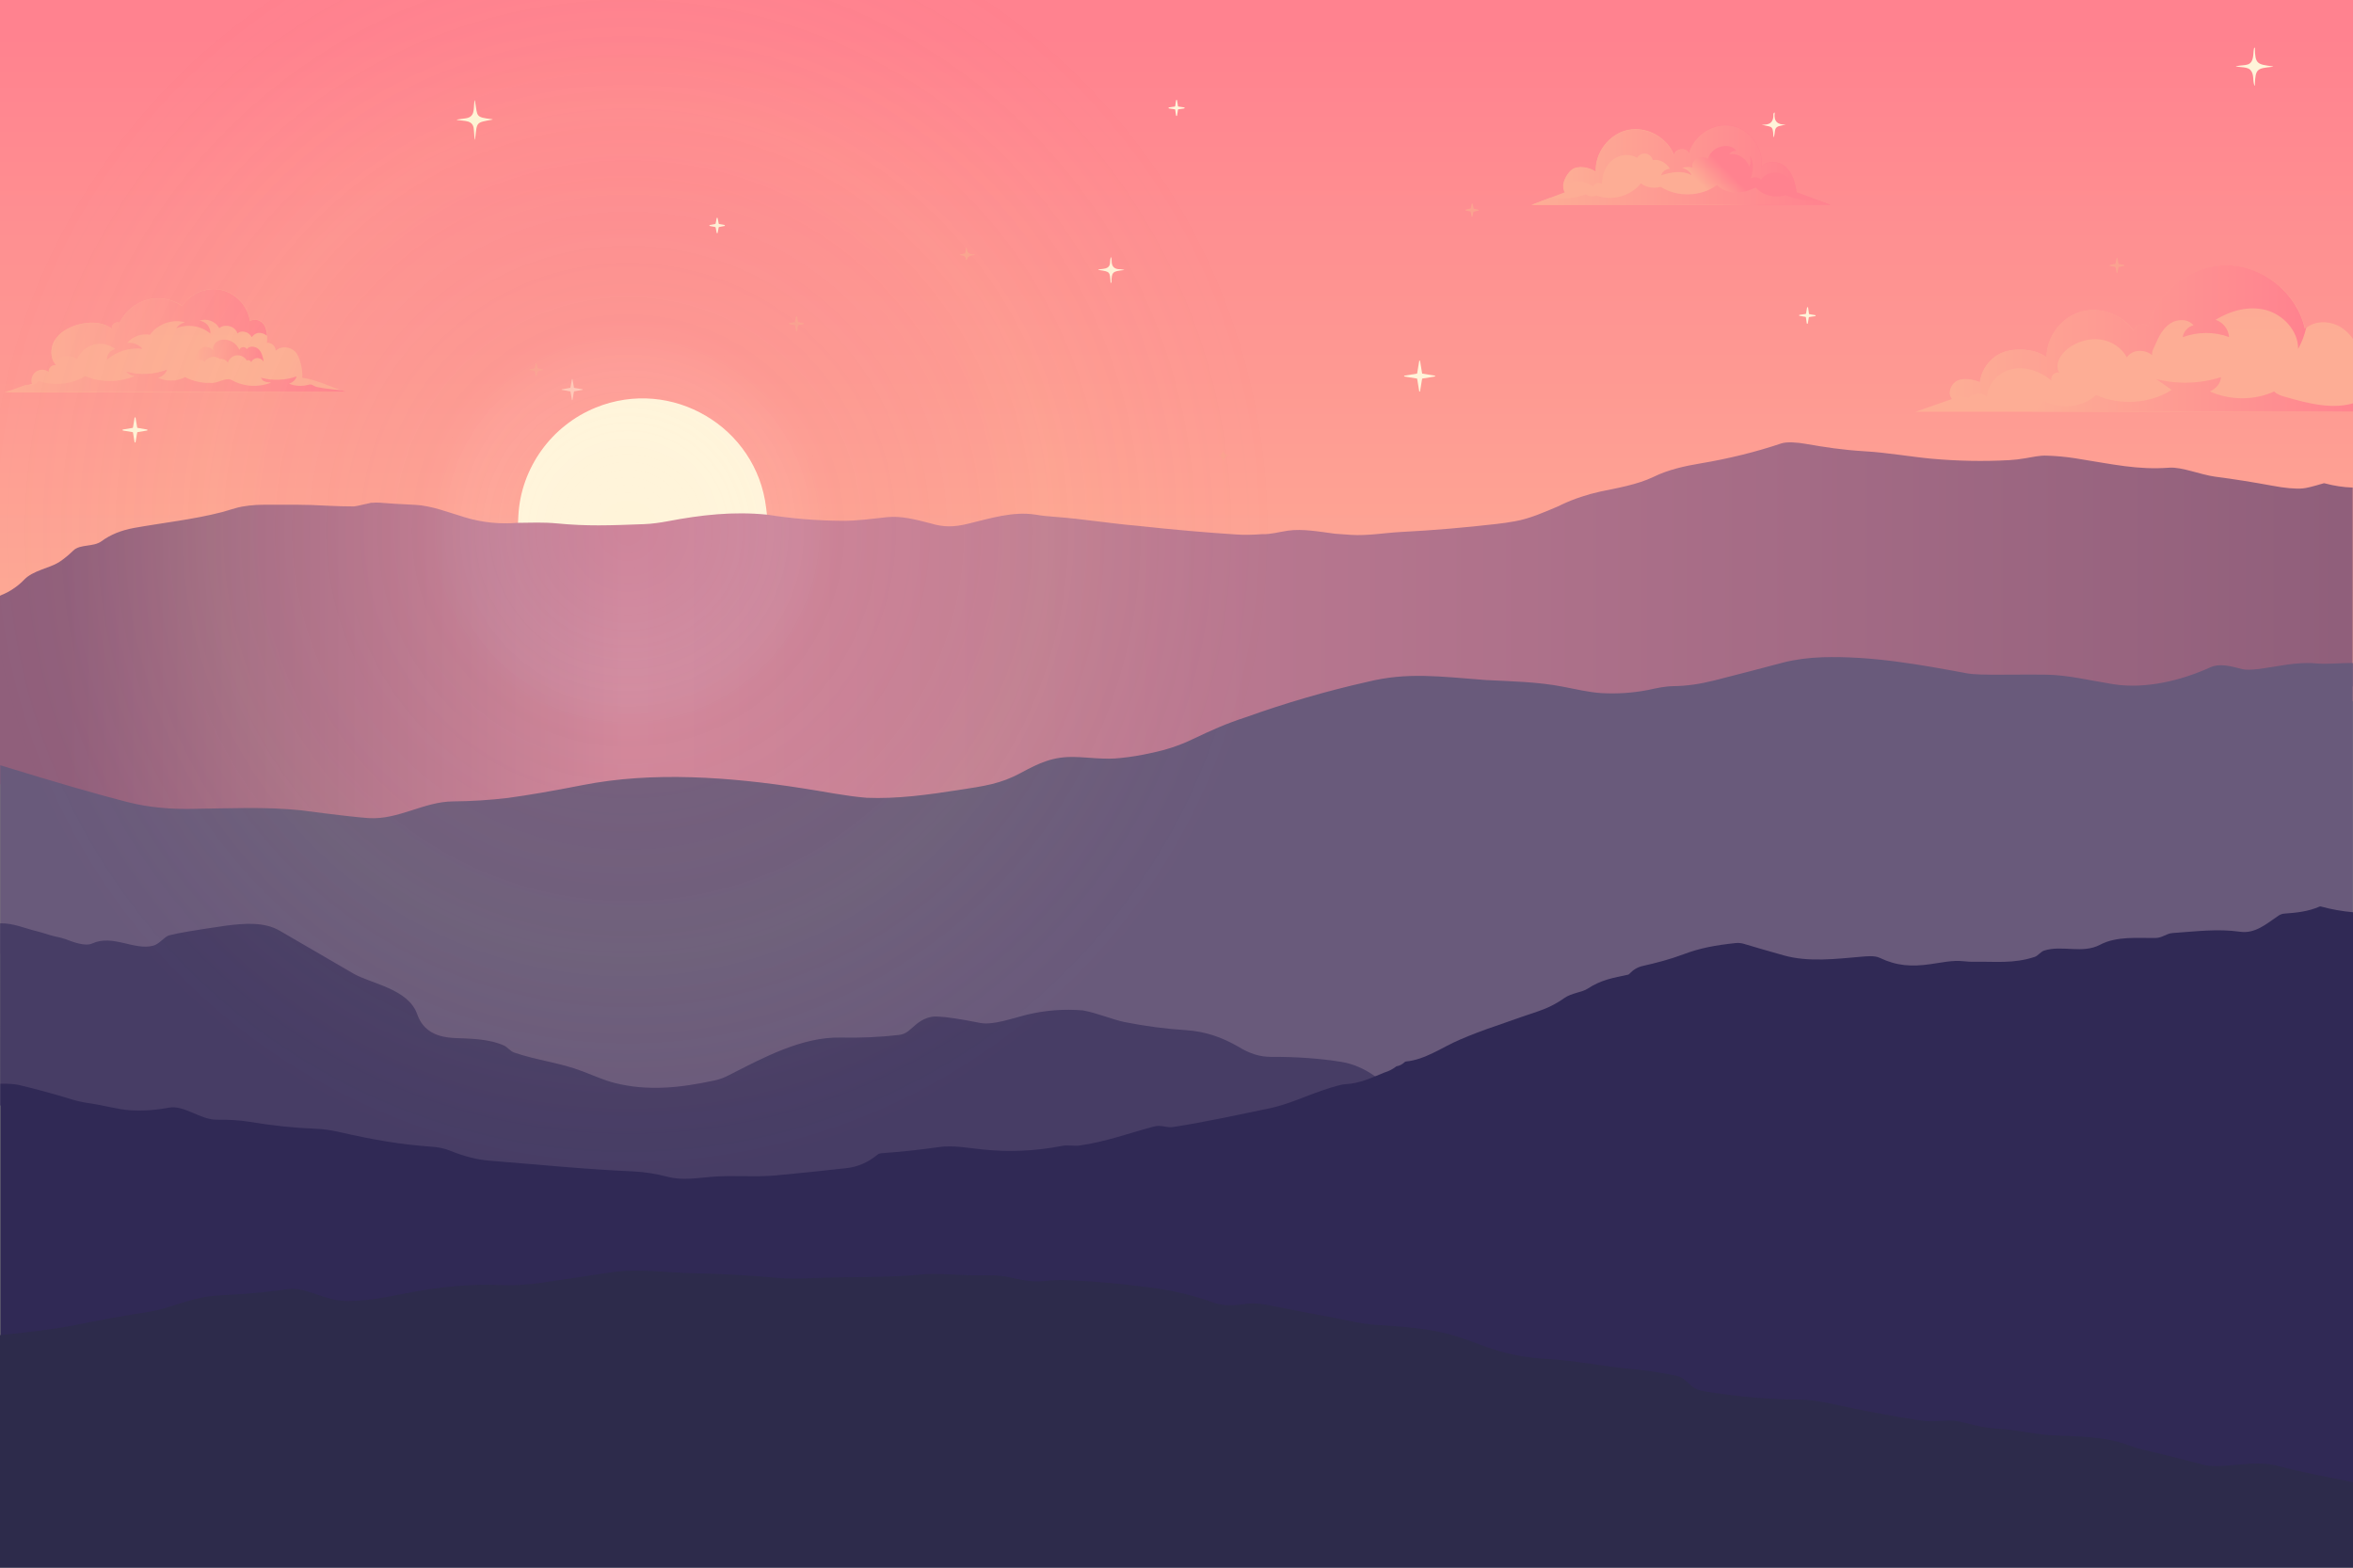 <?xml version="1.0" encoding="utf-8"?>
<!-- Generator: Adobe Illustrator 27.3.1, SVG Export Plug-In . SVG Version: 6.00 Build 0)  -->
<svg version="1.1" id="Layer_1" xmlns="http://www.w3.org/2000/svg" xmlns:xlink="http://www.w3.org/1999/xlink" x="0px" y="0px"
	 viewBox="0 0 1621 1080" style="enable-background:new 0 0 1621 1080;" xml:space="preserve">
<rect x="0" y="0" width="1621" height="1080" fill="#808080" stroke="none"/>
<style type="text/css">
	
		.st0{clip-path:url(#SVGID_00000162347533709951262540000014395213777582476187_);fill:url(#SVGID_00000124131039235987791220000004332181550143141023_);}
	.st1{clip-path:url(#SVGID_00000162347533709951262540000014395213777582476187_);fill:#FFF4D9;}
	.st2{clip-path:url(#SVGID_00000162347533709951262540000014395213777582476187_);fill:#FBA290;}
	.st3{opacity:0.5;clip-path:url(#SVGID_00000162347533709951262540000014395213777582476187_);fill:#FFF4D9;}
	
		.st4{clip-path:url(#SVGID_00000162347533709951262540000014395213777582476187_);fill:url(#SVGID_00000031192109171562971430000015689074009385350803_);}
	.st5{clip-path:url(#SVGID_00000162347533709951262540000014395213777582476187_);fill:#695A7B;}
	.st6{clip-path:url(#SVGID_00000162347533709951262540000014395213777582476187_);fill:#473D65;}
	.st7{clip-path:url(#SVGID_00000162347533709951262540000014395213777582476187_);fill:#302955;}
	.st8{clip-path:url(#SVGID_00000162347533709951262540000014395213777582476187_);fill:#2D2B4B;}
	.st9{clip-path:url(#SVGID_00000162347533709951262540000014395213777582476187_);}
	.st10{fill:url(#SVGID_00000007407029220514397210000006710786674230211260_);}
	.st11{fill:url(#SVGID_00000098188535625448795560000016829861206496952459_);}
	.st12{fill:url(#SVGID_00000024714049862806560010000018317579718487533714_);}
	.st13{fill:url(#SVGID_00000071552007789073468700000005664526393979638424_);}
	.st14{fill:url(#SVGID_00000016791689412388020770000013749532324216797853_);}
	
		.st15{clip-path:url(#SVGID_00000162347533709951262540000014395213777582476187_);fill:url(#SVGID_00000018949033078711956730000017813840794353105590_);}
	
		.st16{clip-path:url(#SVGID_00000162347533709951262540000014395213777582476187_);fill:url(#SVGID_00000181797584176317344410000015426675057943995802_);}
	
		.st17{clip-path:url(#SVGID_00000162347533709951262540000014395213777582476187_);fill:url(#SVGID_00000103951863977395997640000010798303504231253926_);}
	
		.st18{clip-path:url(#SVGID_00000162347533709951262540000014395213777582476187_);fill:url(#SVGID_00000152244103951852501310000016036025580701779388_);}
	
		.st19{clip-path:url(#SVGID_00000162347533709951262540000014395213777582476187_);fill:url(#SVGID_00000031198667579038978390000011521930038997309351_);}
	
		.st20{clip-path:url(#SVGID_00000162347533709951262540000014395213777582476187_);fill:url(#SVGID_00000043453180554716451800000011720733800772074427_);}
	
		.st21{clip-path:url(#SVGID_00000162347533709951262540000014395213777582476187_);fill:url(#SVGID_00000134972300881171473640000005862616373183036808_);}
</style>
<g>
	<defs>
		<rect id="SVGID_1_" x="0" width="1621" height="1080"/>
	</defs>
	<clipPath id="SVGID_00000034806963121563446920000017319115550719413941_">
		<use xlink:href="#SVGID_1_"  style="overflow:visible;"/>
	</clipPath>
	
		<linearGradient id="SVGID_00000012462309859789584130000009453479639708441279_" gradientUnits="userSpaceOnUse" x1="810.533" y1="466.783" x2="810.533" y2="24.192">
		<stop  offset="5.304739e-03" style="stop-color:#FDAD95"/>
		<stop  offset="1" style="stop-color:#FF828F"/>
	</linearGradient>
	
		<rect x="0" style="clip-path:url(#SVGID_00000034806963121563446920000017319115550719413941_);fill:url(#SVGID_00000012462309859789584130000009453479639708441279_);" width="1621" height="483.1"/>
	<path style="clip-path:url(#SVGID_00000034806963121563446920000017319115550719413941_);fill:#FFF4D9;" d="M1550.4,48.3
		c-1.8-2.2-7.1-2-9.7-2.4c-0.6-0.1-0.6-0.2,0-0.3c6.1-1.4,10.7,0.8,11.6-7.6c0.1-0.7,0.2-5.3,0.9-5.2c0.2,0,0.2,0.1,0.2,0.3
		c0.1,11.1,1.8,11.2,12.1,12.6c0.8,0.1,0.8,0.2,0,0.3c-10.1,1.2-11.8,0.9-12.1,12.3c0,1.1-0.2,1.1-0.5,0.1
		C1551.8,54.8,1553,51.4,1550.4,48.3z"/>
	<path style="clip-path:url(#SVGID_00000034806963121563446920000017319115550719413941_);fill:#FFF4D9;" d="M811.8,73.4l4,0.6
		c0.2,0,0.3,0.2,0.3,0.4c0,0.1-0.1,0.2-0.3,0.3l-4,0.6c-0.1,0-0.2,0.1-0.3,0.3l-0.6,4c0,0.2-0.2,0.3-0.4,0.3c-0.1,0-0.2-0.1-0.3-0.3
		l-0.6-4c0-0.1-0.1-0.2-0.3-0.3l-4-0.6c-0.2,0-0.3-0.2-0.3-0.4c0-0.1,0.1-0.2,0.3-0.3l4-0.6c0.1,0,0.2-0.1,0.3-0.3l0.6-4
		c0-0.2,0.2-0.3,0.4-0.3c0.1,0,0.2,0.1,0.3,0.3l0.6,4C811.5,73.3,811.6,73.4,811.8,73.4z"/>
	<path style="clip-path:url(#SVGID_00000034806963121563446920000017319115550719413941_);fill:#FFF4D9;" d="M327.3,70.1
		c1.8,10.1,0,10.6,11.4,12c1,0.1,1,0.3,0,0.4C328,84.5,328.6,84,327.4,95c-0.2,1.7-0.4,1.7-0.5,0c-0.1-1.2-0.3-3.3-0.5-6
		c-0.5-6.4-6.3-5.5-11.1-6.3c-0.8-0.1-0.8-0.3,0-0.4c1.7-0.3,3.3-0.5,5-0.7c7.1-0.8,5.8-6.1,6.5-11.5
		C326.9,68.7,327.1,68.7,327.3,70.1z"/>
	<path style="clip-path:url(#SVGID_00000034806963121563446920000017319115550719413941_);fill:#FFF4D9;" d="M1230.3,85.8
		c-1.2,0.3-2.4,0.6-3.6,0.8c-4.8,0.8-3.6,3.8-4.5,7.2c-0.3,1-0.4,1-0.5,0c-0.3-8.2-1.7-5.9-8.1-8c5.7,0.6,8.4-1.8,8.1-7.2
		c0-0.3,0.1-0.5,0.3-0.7l0.2-0.2c0.3-0.3,0.5-0.3,0.4,0.2C1221.9,83.5,1224.5,86.1,1230.3,85.8z"/>
	<path style="clip-path:url(#SVGID_00000034806963121563446920000017319115550719413941_);fill:#FBA290;" d="M550.1,221.9l3.5,0.7
		c0.2,0,0.3,0.2,0.3,0.4c0,0.1-0.1,0.2-0.3,0.3l-3.5,0.7c-0.1,0-0.2,0.1-0.3,0.3l-0.7,3.6c0,0.2-0.2,0.3-0.4,0.3
		c-0.1,0-0.2-0.1-0.3-0.3l-0.7-3.6c0-0.1-0.1-0.2-0.3-0.3l-3.6-0.7c-0.2,0-0.3-0.2-0.3-0.4c0-0.1,0.1-0.2,0.3-0.3l3.6-0.7
		c0.1,0,0.2-0.1,0.3-0.3l0.7-3.6c0-0.2,0.2-0.3,0.4-0.3c0.1,0,0.2,0.1,0.3,0.3l0.7,3.6C549.9,221.8,550,221.9,550.1,221.9z"/>
	<path style="clip-path:url(#SVGID_00000034806963121563446920000017319115550719413941_);fill:#FBA290;" d="M1015.4,143.8l3.1,0.7
		c0.2,0,0.3,0.2,0.2,0.4c0,0.1-0.1,0.2-0.2,0.2l-3.1,0.7c-0.1,0-0.2,0.1-0.3,0.2l-0.7,3.1c0,0.2-0.2,0.3-0.4,0.2
		c-0.1,0-0.2-0.1-0.2-0.2l-0.7-3.1c0-0.1-0.1-0.2-0.2-0.3l-3.1-0.7c-0.2,0-0.3-0.2-0.2-0.4c0-0.1,0.1-0.2,0.2-0.2l3.1-0.7
		c0.1,0,0.2-0.1,0.3-0.2l0.7-3.1c0-0.2,0.2-0.3,0.4-0.2c0.1,0,0.2,0.1,0.2,0.2l0.7,3.1C1015.2,143.7,1015.3,143.8,1015.4,143.8z"/>
	<path style="clip-path:url(#SVGID_00000034806963121563446920000017319115550719413941_);fill:#FBA290;" d="M370.7,253.7l3.1,0.7
		c0.2,0,0.3,0.2,0.2,0.4c0,0.1-0.1,0.2-0.2,0.2l-3.1,0.7c-0.1,0-0.2,0.1-0.3,0.2l-0.7,3.1c0,0.2-0.2,0.3-0.4,0.2
		c-0.1,0-0.2-0.1-0.2-0.2l-0.7-3.1c0-0.1-0.1-0.2-0.2-0.3L365,255c-0.2,0-0.3-0.2-0.2-0.4c0-0.1,0.1-0.2,0.2-0.2l3.1-0.7
		c0.1,0,0.2-0.1,0.3-0.2l0.7-3.1c0-0.2,0.2-0.3,0.4-0.2c0.1,0,0.2,0.1,0.2,0.2l0.7,3.1C370.5,253.5,370.6,253.6,370.7,253.7z"/>
	<path style="clip-path:url(#SVGID_00000034806963121563446920000017319115550719413941_);fill:#FFF4D9;" d="M495.4,154.3l3.7,0.7
		c0.2,0,0.3,0.2,0.3,0.4c0,0.1-0.1,0.2-0.3,0.3l-3.7,0.7c-0.1,0-0.2,0.1-0.3,0.3l-0.7,3.7c0,0.2-0.2,0.3-0.4,0.3
		c-0.1,0-0.2-0.1-0.3-0.3l-0.7-3.7c0-0.1-0.1-0.2-0.3-0.3l-3.7-0.7c-0.2,0-0.3-0.2-0.3-0.4c0-0.1,0.1-0.2,0.3-0.3l3.7-0.7
		c0.1,0,0.2-0.1,0.3-0.3l0.7-3.7c0-0.2,0.2-0.3,0.4-0.3c0.1,0,0.2,0.1,0.3,0.3l0.7,3.7C495.2,154.2,495.3,154.3,495.4,154.3z"/>
	<path style="clip-path:url(#SVGID_00000034806963121563446920000017319115550719413941_);fill:#FBA290;" d="M665,173.9l0.5-2.8
		c0.1-0.9,0.3-0.9,0.5,0l0.4,1.7c0.1,0.3,0.2,0.6,0.4,0.9c0.7,0.9,1.7,1.4,2.9,1.5c2.6,0.2,2.6,0.5,0.1,0.7c-2,0.2-3.2,1.2-3.8,3
		c0,0.2-0.2,0.3-0.4,0.2c-0.1,0-0.2-0.2-0.2-0.3c-0.1-1.8-1.1-2.8-3-2.9c-1.6-0.1-1.6-0.4-0.2-0.7l2-0.5
		C664.7,174.6,665,174.3,665,173.9z"/>
	<path style="clip-path:url(#SVGID_00000034806963121563446920000017319115550719413941_);fill:#FFF4D9;" d="M765.8,179.5
		c-0.1,4.1,1.9,6.1,6,6l2.1,0.3c0.9,0.1,0.9,0.2,0,0.3c-7.1,0.8-8.2,1.1-8.2,8.4c0,0.1-0.1,0.2-0.2,0.3c-0.1,0-0.2,0.1-0.3,0.1
		c-0.1,0-0.1,0-0.1-0.1c-0.5-7.8-0.4-7.6-8.1-8.8c-0.7-0.1-0.8-0.2,0-0.4c1.8-0.3,4.2-0.3,5.7-1.1c2.9-1.6,1.6-4.4,2.5-7
		c0.2-0.5,0.3-0.5,0.4,0L765.8,179.5z"/>
	<path style="clip-path:url(#SVGID_00000034806963121563446920000017319115550719413941_);fill:#FBA290;" d="M1459.7,181.9l3.5,0.6
		c0.2,0,0.3,0.2,0.3,0.4c0,0.1-0.1,0.2-0.3,0.3l-3.5,0.7c-0.1,0-0.2,0.1-0.3,0.3l-0.6,3.5c0,0.2-0.2,0.3-0.4,0.3
		c-0.1,0-0.2-0.1-0.3-0.3l-0.7-3.5c0-0.1-0.1-0.2-0.3-0.3l-3.5-0.7c-0.2,0-0.3-0.2-0.3-0.4c0-0.1,0.1-0.2,0.3-0.3l3.5-0.7
		c0.1,0,0.2-0.1,0.3-0.3l0.7-3.5c0-0.2,0.2-0.3,0.4-0.3c0.1,0,0.2,0.1,0.3,0.3l0.6,3.5C1459.5,181.7,1459.6,181.9,1459.7,181.9z"/>
	<path style="clip-path:url(#SVGID_00000034806963121563446920000017319115550719413941_);fill:#FFF4D9;" d="M1246.4,216.4l4.1,0.7
		c0.2,0,0.3,0.2,0.3,0.4c0,0.1-0.1,0.2-0.3,0.3l-4.1,0.6c-0.1,0-0.3,0.1-0.3,0.3l-0.7,4.1c0,0.2-0.2,0.3-0.4,0.3
		c-0.1,0-0.2-0.1-0.3-0.3l-0.6-4.2c0-0.1-0.1-0.3-0.3-0.3l-4.1-0.7c-0.2,0-0.3-0.2-0.3-0.4c0-0.1,0.1-0.2,0.3-0.3l4.2-0.6
		c0.1,0,0.3-0.1,0.3-0.3l0.7-4.1c0-0.2,0.2-0.3,0.4-0.3c0.1,0,0.2,0.1,0.3,0.3l0.6,4.2C1246.2,216.2,1246.3,216.4,1246.4,216.4z"/>
	<path style="clip-path:url(#SVGID_00000034806963121563446920000017319115550719413941_);fill:#FFF4D9;" d="M979.9,257.4l8.5,1.4
		c0.2,0,0.3,0.1,0.3,0.3c0,0.2-0.1,0.3-0.3,0.3l-8.5,1.4c-0.1,0-0.2,0.1-0.2,0.2l-1.4,8.5c0,0.2-0.1,0.3-0.3,0.3
		c-0.2,0-0.3-0.1-0.3-0.3l-1.4-8.5c0-0.1-0.1-0.2-0.2-0.2l-8.5-1.4c-0.2,0-0.3-0.1-0.3-0.3c0-0.2,0.1-0.3,0.3-0.3l0,0l8.5-1.4
		c0.1,0,0.2-0.1,0.2-0.2l1.4-8.5c0-0.2,0.1-0.3,0.3-0.3c0.2,0,0.3,0.1,0.3,0.3l1.4,8.5C979.6,257.3,979.7,257.4,979.9,257.4z"/>
	<path style="opacity:0.5;clip-path:url(#SVGID_00000034806963121563446920000017319115550719413941_);fill:#FFF4D9;" d="
		M395.6,267.2l5.7,1c0.1,0,0.2,0.1,0.2,0.2c0,0.1-0.1,0.2-0.2,0.2l-5.7,1c-0.1,0-0.2,0.1-0.2,0.2l-1,5.7c0,0.1-0.1,0.2-0.2,0.2
		c-0.1,0-0.2-0.1-0.2-0.2l-1-5.7c0-0.1-0.1-0.2-0.2-0.2l-5.7-1c-0.1,0-0.2-0.1-0.2-0.2c0-0.1,0.1-0.2,0.2-0.2l0,0l5.7-1
		c0.1,0,0.2-0.1,0.2-0.2l1-5.7c0-0.1,0.1-0.2,0.2-0.2c0.1,0,0.2,0.1,0.2,0.2l1,5.7C395.5,267.1,395.5,267.2,395.6,267.2z"/>
	<path style="clip-path:url(#SVGID_00000034806963121563446920000017319115550719413941_);fill:#FBA290;" d="M1546.7,261.5
		c-0.6,6.3,4.1,4.3,4.5,5.6c0.1,0.3,0,0.4-0.3,0.4c-3.1-0.1-4.6,1.4-4.4,4.6c0,0.5-0.2,0.6-0.5,0.2c-0.2-0.2-0.3-0.5-0.3-0.9
		c0.2-2.3-1.2-3.7-4.1-4.2c-0.8-0.1-0.8-0.3,0-0.5c0.7-0.2,1.5-0.3,2.2-0.2c0.4,0,0.6-0.1,0.8-0.4c0.7-1,1.1-2.1,1.1-3.4
		C1545.5,262.2,1545.9,261.8,1546.7,261.5z"/>
	<path style="clip-path:url(#SVGID_00000034806963121563446920000017319115550719413941_);fill:#FFF4D9;" d="M528.8,358.2
		c-23.7-2.4-45.6,0.1-69.2,4.5c-4.9,0.9-10.4,1.6-15.8,1.8c-23.8,0.9-39.2,1.4-59.9-0.4c-9.4-0.9-18.1-0.5-27.3-0.4
		c0.2-2.8,0.4-5.5,0.5-8.3c1.7-33.2,23-62.3,53.3-74.6c52.4-21.3,110.8,13.3,117.4,69.1C528.1,352.7,528.4,355.4,528.8,358.2z"/>
	<path style="clip-path:url(#SVGID_00000034806963121563446920000017319115550719413941_);fill:#FFF4D9;" d="M94.8,294.8l6.5,1.1
		c0.2,0,0.3,0.2,0.3,0.4c0,0.2-0.2,0.3-0.3,0.3l-6.5,1.1c-0.1,0-0.3,0.1-0.3,0.3l-1.1,6.5c0,0.2-0.2,0.4-0.3,0.4
		c-0.2,0-0.4-0.2-0.4-0.4l-1.1-6.5c0-0.1-0.1-0.3-0.3-0.3l-6.6-1.1c-0.2,0-0.3-0.2-0.3-0.4c0-0.2,0.2-0.3,0.3-0.3l6.6-1.1
		c0.1,0,0.3-0.1,0.3-0.3l1.1-6.6c0-0.2,0.2-0.4,0.4-0.4c0.2,0,0.3,0.2,0.3,0.4l1.1,6.6C94.6,294.7,94.7,294.8,94.8,294.8z"/>
	<path style="clip-path:url(#SVGID_00000034806963121563446920000017319115550719413941_);fill:#FBA290;" d="M842.5,317.8
		c0.1-2-0.8-3.2-2.5-3.8c-0.6-0.2-0.6-0.4,0-0.5c1-0.2,1.8-0.8,2.3-1.8l0.2-0.7c0.2-0.6,0.3-0.6,0.5,0c0.3,1.6,1.3,2.4,3,2.4
		c1.4,0,1.4,0.2,0.1,0.6C844.2,314.6,843,315.8,842.5,317.8z"/>
	
		<linearGradient id="SVGID_00000085944623852322686510000008745610943284698018_" gradientUnits="userSpaceOnUse" x1="0" y1="439.976" x2="1621" y2="439.976">
		<stop  offset="2.835052e-02" style="stop-color:#905F7B"/>
		<stop  offset="0.266" style="stop-color:#CF859B"/>
		<stop  offset="0.995" style="stop-color:#905F7B"/>
	</linearGradient>
	
		<path style="clip-path:url(#SVGID_00000034806963121563446920000017319115550719413941_);fill:url(#SVGID_00000085944623852322686510000008745610943284698018_);" d="
		M0,410.4v129.9c37.7,11.1,66.9,19.2,87.8,24.2c13.7,3.3,29.2,4.8,46.5,4.4c24.4-0.3,48.1-1.4,72.5,0.9c24.6,3,40.2,4.8,47,5.1
		c20.4,1.2,37.9-10.8,58-11c12.7-0.1,25.4-0.9,38-2.3c13.4-1.7,30.5-4.5,51.2-8.4c48.4-9.1,101.9-5.3,151.3,2
		c14.7,2.2,29.7,5.2,44.5,6.3c21,0.9,42.4-2,63.1-5c18.3-2.7,29.2-4.1,43.1-11.3c12.7-6.6,22.3-10.8,37.1-10.5
		c9.6,0.2,20.9,1.9,31.7,0.7c7.1-0.7,14.2-1.8,21.2-3.4c9.9-1.9,19.4-4.9,28.5-9.1c13.4-6.1,23.6-10.4,36.3-14.3
		c27.6-9.5,55.7-17.2,84.2-23.4c27.3-6.4,48.9-3.6,81.5-1.2c17.6,0.9,35.8,1.2,53.1,4.4c8.8,1.6,18.1,3.7,26.5,4.2
		c10.8,0.6,21.6-0.1,32.3-2.1c5.9-1.2,11.1-2.4,17.5-2.4c8.7-0.1,18-1.4,27.8-3.7c15.9-3.8,31.8-7.8,47.7-11.8
		c8.2-2.1,17.7-3.2,26.8-3.5c34.1-1,67,4.8,100.4,10.7c3.3,0.6,11.3,0.8,23.8,0.7c15.5-0.1,25.5-0.1,30.2,0
		c14.8,0.3,31,4.1,46.3,6.3c21.9,3.2,46.5-2.3,66.7-11.1c6.1-2.7,13.6-0.8,22,1.2c2.1,0.5,5.5,0.5,10.2,0
		c13.3-1.5,26.7-4.9,40.2-3.8c8.6,0.7,17.2-0.5,25.8-0.2V335.9c-6.5-0.2-12.9-1.2-19.2-2.9c-0.3-0.1-0.7-0.1-1,0
		c-7,2.1-11.8,3.3-14.3,3.5c-5,0.4-12-0.2-21-1.9c-13-2.4-26.1-4.5-39.2-6.2c-10-1.3-22.9-6.8-31.6-6.2c-21.9,1.6-38-2.2-65-6.5
		c-6.5-1-13-1.6-19.5-1.8c-5-0.2-9.7,1-14.7,1.8c-3.9,0.7-7.6,1.1-11.1,1.3c-17.9,1-35.9,0.6-53.7-1c-13.3-1.2-30.3-4.2-45.8-5.1
		c-15.2-0.9-27.5-2.8-41.3-5.2c-4.9-0.9-12.6-1.5-16.3-0.2c-17.5,5.9-36.2,10.5-55.9,13.8c-10.3,1.7-22,4.3-32,9.2
		c-11.1,5.4-25.9,7.9-36.5,10.1c-9.2,2-18.2,5-26.8,9l-2.2,1.1c-9.7,4.1-19.7,8.6-29.9,10.4c-4.3,0.8-8.6,1.4-13,1.9
		c-21.9,2.5-43.8,4.4-65.7,5.5c-11.3,0.6-22.9,2.7-34.2,2c-3.7-0.2-7.4-0.5-11.2-0.8c-10.2-1.3-22.3-3.6-32.5-2.1
		c-5.5,0.8-12.4,2.7-17.8,2.4c-6.6,0.5-12.6,0.6-17.9,0.2c-20.6-1.3-43.4-3.3-68.3-6c-18.7-1.6-37.3-4.7-56-6.1
		c-4.8-0.3-9.5-0.8-14.2-1.6c-15.3-2.3-30.7,2.6-46,6.3c-9.8,2.4-16.8,2.5-25.8-0.2c-10.8-2.8-20.4-5.3-30.2-4.3
		c-10.3,1.1-20.8,2.6-30.8,2.5c-17.3-0.1-34.4-1.5-51.5-4.2c-23.7-2.4-45.6,0.1-69.2,4.6c-4.9,0.9-10.4,1.7-15.8,1.9
		c-23.8,0.9-39.2,1.5-59.9-0.5c-9.4-0.9-18.1-0.5-27.3-0.4c-12.2,1-24.2-0.2-35.9-3.7c-10.8-3.2-23.4-8.2-34.6-8.7
		c-10.1-0.4-18.3-1-24.6-1.5c-1.6-0.1-3.2-0.1-4.8,0.1c-0.1,0-0.2,0-0.4,0c-0.5,0-0.6,0-0.8,0c-0.1,0-0.3,0.1-0.6,0.2
		c-3.7,0.7-7.3,1.8-10.9,2.3c-6.2,0-12.4-0.2-18.5-0.5c-14.9-0.9-28.2-0.7-42.3-0.7c-8.4,0-15.3,0.8-20.9,2.4l-9.2,2.7
		c-19.7,5.1-40.5,7.3-60.6,10.9c-8.8,1.6-16.3,4.6-22.5,9.2c-5.7,4.1-14.7,1.8-19.4,6.4c-3.3,3.2-6.6,5.9-10,8.1
		c-6.8,4.2-17.6,5.5-23.9,12c-2,2.1-4.1,3.9-6.4,5.5c-3.6,2.6-6.9,4.1-9.1,5"/>
	<path style="clip-path:url(#SVGID_00000034806963121563446920000017319115550719413941_);fill:#695A7B;" d="M1595.2,457
		c-13.5-1.2-26.8,2.4-40.2,4c-4.7,0.5-8.1,0.5-10.2,0c-8.3-2.2-15.9-4.1-22-1.3c-20.2,9.2-44.8,15.1-66.7,11.7
		c-15.3-2.4-31.5-6.4-46.3-6.6c-4.6-0.1-14.7-0.1-30.2,0c-12.5,0.1-20.5-0.2-23.8-0.8c-33.4-6.2-66.3-12.2-100.4-11.2
		c-9.1,0.3-18.6,1.5-26.8,3.6c-15.9,4.2-31.8,8.4-47.7,12.4c-9.9,2.5-19.1,3.8-27.8,3.9c-6.4,0.1-11.5,1.3-17.5,2.6
		c-10.7,2.1-21.5,2.8-32.3,2.2c-8.4-0.5-17.7-2.7-26.5-4.4c-17.4-3.4-35.6-3.7-53.1-4.6c-32.6-2.5-54.2-5.5-81.5,1.2
		c-28.5,6.4-56.6,14.6-84.2,24.5c-12.7,4.1-22.9,8.6-36.3,15c-9.1,4.4-18.6,7.5-28.5,9.5c-7,1.6-14.1,2.8-21.2,3.5
		c-10.8,1.3-22.1-0.5-31.7-0.7c-14.8-0.4-24.4,4.1-37.1,11c-13.9,7.5-24.8,9-43.1,11.8c-20.7,3.2-42.1,6.2-63.1,5.3
		c-14.8-1.2-29.8-4.4-44.5-6.6c-49.4-7.7-102.9-11.7-151.3-2.1c-20.8,4.1-37.9,7-51.2,8.8c-12.6,1.5-25.3,2.3-38,2.4
		c-20.1,0.2-37.6,12.8-58,11.5c-6.8-0.4-22.4-2.2-47-5.4c-24.4-2.5-48.1-1.3-72.5-1c-17.3,0.5-32.8-1.1-46.5-4.6
		c-20.8-5.3-50.1-13.8-87.8-25.4v130c9.1-0.2,17.1,2.8,25.2,4.4c2,0.4,4.8,1.1,8.5,2.1c3.8,1,7.7,1.3,11.4,2.4
		c4.9,1.5,13.6,4.3,18.4,2.4c14.2-5.3,29,4.1,42.1,1.2c4.2-0.9,7.7-5.1,10.9-5.8c5.3-1.1,18.4-2.9,39.2-5.4
		c12.6-1.4,26.3-2.2,36.9,2.9c17,8.1,33.9,16.2,50.9,24.2c12,5.7,37.7,8.5,43.8,22.9c4.4,10.5,15.4,13.1,25.2,13.4
		c11.2,0.4,23.9,0.4,34.6,4.3c2.4,0.9,4.4,3.2,6.9,3.9c15.7,4.4,31.8,5.8,47.3,10.7c7.4,2.3,14.9,5.1,22.1,6.5
		c23.1,4.7,45.4,2.7,69-1.5c3.1-0.5,6.3-1.5,9.5-2.8c24.2-10.1,50.3-21.7,77.1-21.3c13.9,0.2,27.3-0.3,40.2-1.4
		c5.5-0.5,7.7-3.3,12.1-6.2c4.6-3,9.3-4.4,14.2-4.3c6.1,0.2,16,1.4,29.5,3.6c9.1,1.5,22.7-2.7,32.1-4.6c12.9-2.5,25.8-3.4,38.9-2.5
		c10.2,1.5,20.6,5.2,28.5,6.6c14.1,2.3,28.2,3.8,42.4,4.6c13.3,0.7,24.5,3.9,36.3,9.4c7.4,3.8,14.7,5.7,22,5.6
		c17.9-0.1,34.2,0.9,49,2.9c7.8,1.1,15.5,3.7,22.9,8c5,2.9,9.5,4,14.6,5.6c2.1-0.3,4.1-1.2,5.7-2.7c0.3-0.2,0.6-0.4,0.9-0.4
		c13.5-1.2,24.8-9,37-13.9c8.1-3.2,16.3-6.1,24.6-8.7c14.2-4.6,23.9-7.7,29.2-9.3c6.7-2,12.8-4.9,18.4-8.6
		c4.8-3.2,12.1-3.6,15.8-5.8c9.6-5.9,17.7-7,27.9-9c0.3-0.1,0.6-0.2,0.9-0.5c2.6-2.7,5.7-4.3,9.2-5.1c9.3-1.9,19-4.2,28-7.4
		c11.6-4.1,22.1-5.8,36.1-7.2c2-0.2,3.9,0,5.9,0.5c6.5,1.8,15.6,4.2,27.3,7.3c17,4.4,36.2,2.3,53.5,0.8c2.8-0.2,8.9-0.9,12.6,0.7
		c11.8,5.1,22,5.7,35.1,3.9c7.3-1,14.9-2.6,22.4-1.9c3,0.3,5.6,0.4,7.8,0.4c14.2-0.3,26.8,1.4,41.5-3.2c2-0.6,3.9-3.3,6.4-4
		c12.3-3.7,26.2,2.2,38.5-3.7c11.6-5.7,26.6-4.1,38.4-4.3c4.6-0.1,7.3-2.9,11.6-3.1c16-1,30.9-2.9,46.5-0.8
		c10.4,1.4,18.1-5,26.5-10.2c1.3-0.8,2.7-1.2,4.1-1.3c8.4-0.6,16.2-1.2,24.1-4.4c0.3-0.1,0.6-0.2,0.9-0.1c7.3,1.8,14.8,3,22.2,3.7
		V456.8C1612.4,456.6,1603.7,457.8,1595.2,457z M1034.9,721.1C1034.9,721.1,1034.9,721.1,1034.9,721.1
		C1034.9,721.1,1034.9,721.1,1034.9,721.1C1034.9,721.1,1034.9,721.1,1034.9,721.1z M1034.9,720.9
		C1034.9,720.9,1034.8,720.9,1034.9,720.9C1034.8,720.9,1034.9,720.9,1034.9,720.9z M1034.8,721.5c-0.1,0-0.1,0.1-0.2,0.1
		C1034.7,721.6,1034.7,721.6,1034.8,721.5z M1034.8,721.5c0,0,0.1-0.1,0.1-0.1C1034.9,721.4,1034.9,721.4,1034.8,721.5z
		 M1034.9,721.2C1034.9,721.2,1034.9,721.3,1034.9,721.2C1034.9,721.3,1034.9,721.2,1034.9,721.2z"/>
	<path style="clip-path:url(#SVGID_00000034806963121563446920000017319115550719413941_);fill:#473D65;" d="M155.8,637.7
		c12.6-1.6,26.3-2.7,36.9,3.5c17,9.9,33.9,19.7,50.9,29.6c12,6.9,37.7,10.4,43.8,27.9c4.4,12.8,15.4,15.9,25.2,16.4
		c11.2,0.5,23.9,0.4,34.6,5.2c2.4,1.1,4.4,3.9,6.9,4.8c15.7,5.4,31.8,7,47.3,13c7.4,2.8,14.9,6.2,22.1,8c23.1,5.8,45.4,3.3,69-1.8
		c3.1-0.7,6.3-1.8,9.5-3.5c24.2-12.3,50.3-26.5,77.1-26c13.9,0.3,27.3-0.3,40.2-1.8c5.5-0.6,7.7-4,12.1-7.5
		c4.6-3.7,9.3-5.4,14.2-5.2c6.1,0.2,16,1.7,29.5,4.4c9.1,1.8,22.7-3.3,32.1-5.6c12.9-3.1,25.8-4.1,38.9-3c10.2,1.9,20.6,6.4,28.5,8
		c14.1,2.8,28.2,4.7,42.4,5.6c13.3,0.9,24.5,4.7,36.3,11.5c7.4,4.6,14.7,6.9,22,6.9c17.9-0.1,34.2,1.1,49,3.5
		c7.8,1.3,15.5,4.6,22.9,9.8c5,3.5,9.5,4.9,14.6,6.8c-2.5,2.2-5.3,3.8-8.3,4.8c-8.8,4-17.2,8.5-26.7,9.1c-2.6,0.1-8.1,1.8-16.5,5.1
		c-11.8,4.5-23.6,10.9-35.7,13.7c-22.1,5.1-44.1,10.5-66.4,14.5c-4.9,0.9-8.3-1.9-13.5-0.4c-16.2,4.9-33.7,12-51.4,14.8
		c-3.5,0.5-8-0.6-12.2,0.3c-18,4-36.1,4.9-54.4,2.7c-10-1.2-20.3-3.5-30.4-1.8c-12.7,2.1-25.4,3.6-38.2,4.6
		c-1.9,0.1-3.1,0.5-3.7,1.1c-6.5,6.1-13.8,9.6-21.8,10.6c-15.9,2-31.7,3.8-47.6,5.5c-15.2,1.6-30.3-0.4-45.6,1.2
		c-9.3,0.9-19.8,2.8-29.4,0c-7.9-2.3-15.8-3.9-24.1-4.3c-33-1.6-66.2-5.4-99.2-8.3c-8.3-0.7-17.4-3.4-27.2-7.9
		c-3.7-1.7-8.4-2.7-12.4-3c-21.9-1.8-39.8-5.3-62.6-11.2c-5.6-1.5-11.7-2.6-17.5-2.8c-14.1-0.5-29.5-2.4-46.3-5.5
		c-5.7-1.1-12.9-1.5-21.4-1.4c-11.4,0.2-22.6-11.7-33.2-9.3c-8.8,1.9-17.6,2.6-26.5,2c-8.4-0.5-18.6-3.9-28-5.4
		c-4.2-0.6-8-1.6-11.4-2.8c-14.6-5-27.1-8.8-37.3-11.4c-3.2-0.8-7.5-1.2-12.8-1.1V636.1c9.1-0.2,17.1,3.5,25.1,5.4
		c2,0.5,4.8,1.3,8.5,2.5c3.8,1.3,7.7,1.6,11.4,3c4.9,1.9,13.6,5.2,18.4,3c14.2-6.5,29,5,42.1,1.5c4.2-1.1,7.7-6.2,10.9-7.1
		C121.9,642.9,134.9,640.7,155.8,637.7z"/>
	<path style="clip-path:url(#SVGID_00000034806963121563446920000017319115550719413941_);fill:#302955;" d="M1598.8,624.5
		c-0.3-0.1-0.6-0.1-0.9,0.1c-7.9,3.4-15.7,4.2-24.1,4.8c-1.5,0.1-2.9,0.6-4.1,1.4c-8.4,5.7-16.1,12.6-26.5,11.1
		c-15.6-2.2-30.5-0.2-46.5,0.9c-4.3,0.3-7,3.3-11.6,3.4c-11.8,0.2-26.8-1.5-38.4,4.7c-12.2,6.4-26.2,0-38.5,4
		c-2.4,0.8-4.4,3.7-6.4,4.3c-14.7,4.9-27.4,3.1-41.5,3.4c-2.2,0.1-4.8-0.1-7.8-0.4c-7.5-0.8-15,1-22.4,2
		c-13.1,1.9-23.4,1.3-35.1-4.3c-3.7-1.8-9.8-1-12.6-0.8c-17.3,1.5-36.5,3.9-53.5-0.9c-11.7-3.3-20.8-5.9-27.3-7.9
		c-2-0.6-3.9-0.8-5.9-0.6c-14,1.5-24.5,3.4-36.1,7.8c-9,3.4-18.7,5.9-28,8c-3.5,0.8-6.5,2.6-9.2,5.5c-0.2,0.3-0.5,0.4-0.9,0.5
		c-10.2,2.2-18.3,3.4-27.9,9.7c-3.6,2.4-10.9,2.9-15.8,6.3c-5.6,4-11.8,7.1-18.4,9.3c-5.3,1.7-15,5.1-29.2,10.1
		c-8.3,2.8-16.5,5.9-24.6,9.4c-12.2,5.2-23.6,13.7-37,15c-0.3,0-0.6,0.2-0.9,0.4c-1.7,1.6-3.6,2.6-5.7,2.9c-2.5,2-5.3,3.4-8.3,4.3
		c-8.8,3.6-17.2,7.6-26.7,8c-2.6,0.1-8.1,1.6-16.5,4.5c-11.8,4-23.6,9.6-35.7,12.1c-22.1,4.6-44.1,9.4-66.4,12.9
		c-4.9,0.8-8.3-1.7-13.5-0.3c-16.2,4.3-33.7,10.7-51.4,13.1c-3.5,0.5-8-0.6-12.2,0.3c-18,3.5-36.1,4.3-54.4,2.4
		c-10-1-20.3-3.1-30.4-1.6c-12.7,1.8-25.4,3.2-38.2,4.1c-1.9,0.1-3.1,0.5-3.7,1c-6.5,5.4-13.8,8.6-21.8,9.4
		c-15.9,1.8-31.7,3.4-47.6,4.9c-15.2,1.5-30.3-0.3-45.6,1.1c-9.3,0.8-19.8,2.5-29.4,0c-7.9-2.1-15.8-3.4-24.1-3.8
		c-33-1.4-66.2-4.8-99.2-7.4c-8.3-0.7-17.4-3-27.2-7c-3.7-1.5-8.5-2.4-12.4-2.6c-21.9-1.6-39.8-4.7-62.6-9.9
		c-5.6-1.3-11.7-2.3-17.5-2.5c-14.1-0.5-29.5-2.1-46.3-4.9c-5.7-0.9-12.9-1.4-21.4-1.3c-11.4,0.2-22.6-10.3-33.2-8.3
		c-8.8,1.7-17.6,2.3-26.5,1.8c-8.4-0.5-18.6-3.5-28-4.8c-4.2-0.6-8-1.4-11.4-2.4c-14.6-4.5-27.1-7.8-37.3-10.2
		c-3.2-0.7-7.5-1-12.8-0.9v191.6c23.2-2.6,40.6-5.2,52.2-7.8c17.2-3.9,34.4-7.3,51.8-10.3c11.4-2,27.5-10.3,42.5-11.9
		c2-0.2,6.6-0.5,13.9-1c12.8-0.8,25.6-2.2,38.4-4.2c10.7-1.7,24.1,7.6,35.5,8.7c15.7,1.5,31.6-2.7,46.9-5.9c21-4.4,42.6-7.2,63.9-6
		c8.6,0.5,18-0.1,28.1-1.7c15.8-2.5,31.6-5.2,47.4-7.9c18.5-3.2,39,0.3,58,0.7c18.8,0.4,37.6,1.5,56.3,3.4
		c7.6,0.7,15.4,0.7,22.9,0.3c26-1.3,52.2-0.1,77.8-2.9c9.8-1.1,24.1,0.7,35.9,0.7c7.9,0,15.8-0.5,23.7,1.5
		c8.6,2.1,15.5,3.9,24.5,2.9c5.5-0.6,11.1-0.8,16.7-0.6c15.9,0.6,34.5,2.5,55.8,5.5c15.9,2.3,30.4,6.1,43.8,11.5
		c7.5,3.1,15.4,2,23.2,0.9c5.1-0.7,10.6,0.1,15.5,1.2c13.8,3.1,27.6,6.1,41.5,8.9c7.6,1.5,22,5.5,32.6,6.1c12.9,0.7,24.9,2,35.9,3.9
		c12.5,2.1,23.8,6.4,35.9,11.5c15.3,6.5,29.2,9.6,46.2,10.7c17.7,1.1,39.9,5.7,52.7,7.1c14.5,1.5,26.5,3.5,36.1,5.9
		c3.6,0.9,5.8,3.9,8.5,6.4c4.4,4.2,6.9,4.7,12.3,5.6c21.9,3.8,42.4,5.8,61.3,5.9c8.9,0,17.6,1.6,26.1,3.7c19.8,4.9,39.8,9,59.8,12.4
		c7.6,1.3,14.8-0.5,22.5,0.1c2.3,0.2,5.8,1,10.3,2.4c6.6,2,13.4,3.3,20.2,3.8c11.8,0.8,26,4.3,35,4.8c17.7,1.1,37.3,0.6,54.1,7.5
		c4.1,1.7,7.4,2.8,10,3.5c14.3,3.7,28.6,7.7,42.9,11.9c3.5,1,9.8,0.9,14.3,0.6c12.1-0.9,24.2-3.4,36.6,0.3
		c17,5.1,34.3,8.5,51.5,12.4V816V628.5C1613.5,627.8,1606.1,626.5,1598.8,624.5z"/>
	<path style="clip-path:url(#SVGID_00000034806963121563446920000017319115550719413941_);fill:#2D2B4B;" d="M1621,1021.1v58.9H0
		V919.8c23.2-2.3,40.6-4.6,52.2-7c17.2-3.5,34.4-6.6,51.8-9.3c11.4-1.8,27.5-9.3,42.5-10.7c2-0.2,6.6-0.5,13.9-0.9
		c12.8-0.7,25.6-2,38.4-3.8c10.7-1.5,24.1,6.9,35.5,7.9c15.6,1.3,31.6-2.4,46.9-5.3c21-4,42.6-6.4,63.9-5.4c8.6,0.4,18-0.1,28.1-1.6
		c15.8-2.3,31.6-4.7,47.4-7.1c18.5-2.9,39,0.2,58,0.6c18.8,0.4,37.6,1.4,56.3,3.1c7.6,0.7,15.4,0.6,22.9,0.3
		c26-1.2,52.2-0.1,77.8-2.6c9.8-1,24.1,0.6,35.9,0.6c7.9,0,15.8-0.4,23.7,1.3c8.6,1.9,15.5,3.5,24.5,2.6c5.5-0.6,11.1-0.7,16.7-0.5
		c15.9,0.6,34.5,2.2,55.8,5c15.9,2,30.4,5.5,43.8,10.4c7.5,2.8,15.4,1.8,23.2,0.8c5.1-0.6,10.6,0.1,15.5,1.1
		c13.8,2.8,27.6,5.5,41.5,8c7.6,1.4,22,5,32.6,5.5c12.9,0.7,24.9,1.8,35.9,3.5c12.5,1.9,23.8,5.8,35.9,10.4
		c15.3,5.8,29.2,8.7,46.2,9.6c17.7,1,39.9,5.2,52.7,6.4c14.5,1.3,26.5,3.1,36.1,5.3c3.6,0.8,5.8,3.5,8.5,5.8
		c4.4,3.8,6.9,4.2,12.3,5.1c21.9,3.4,42.4,5.2,61.3,5.3c8.9,0,17.6,1.4,26.1,3.3c19.8,4.4,39.8,8.1,59.8,11.2
		c7.6,1.2,14.8-0.4,22.5,0.1c2.3,0.2,5.8,0.9,10.3,2.1c6.6,1.8,13.4,3,20.2,3.4c11.8,0.7,26,3.8,35,4.4c17.7,1,37.3,0.5,54.1,6.7
		c4.1,1.5,7.4,2.6,10,3.2c14.3,3.3,28.6,6.9,42.9,10.7c3.5,0.9,9.8,0.8,14.3,0.5c12.1-0.8,24.2-3.1,36.6,0.2
		C1586.5,1014.5,1603.8,1017.6,1621,1021.1z"/>
	<g style="clip-path:url(#SVGID_00000034806963121563446920000017319115550719413941_);">
		
			<linearGradient id="SVGID_00000070799395635791572970000002837063663211001265_" gradientUnits="userSpaceOnUse" x1="109.998" y1="214.923" x2="120.968" y2="214.923">
			<stop  offset="5.304739e-03" style="stop-color:#FDAD95"/>
			<stop  offset="1" style="stop-color:#FF828F"/>
		</linearGradient>
		<path style="fill:url(#SVGID_00000070799395635791572970000002837063663211001265_);" d="M110,215.2c2.4,0.1,3.9-0.9,4.4-3
			l0.4-1.5c0.2-0.8,0.4-0.8,0.4,0c0.1,2.8,1.7,4.3,4.6,4.2c1.5,0,1.5,0.1,0,0.3c-2.5,0.3-4.2,1.7-4.9,4c-0.2,0.5-0.3,0.5-0.3,0
			C114.3,216.7,112.8,215.3,110,215.2z"/>
		
			<linearGradient id="SVGID_00000168108352908120972830000005458703705702534790_" gradientUnits="userSpaceOnUse" x1="120.967" y1="234.674" x2="120.967" y2="-0.706">
			<stop  offset="5.304739e-03" style="stop-color:#FDAD95"/>
			<stop  offset="1" style="stop-color:#FF828F"/>
		</linearGradient>
		<path style="fill:url(#SVGID_00000168108352908120972830000005458703705702534790_);" d="M238.8,270.2c-10.3-3.3-20-8.4-30.6-10
			c0.5-4.9-1.4-14.5-4.9-18s-9.9-4.1-13.4-0.5c0.2-3.1-2.9-5.9-6-5.5c0.3-4.1,0.5-8.4-1.5-11.9c-2-3.6-6.8-5.5-10.1-3.1
			c-1.4-10.3-9.6-19.2-19.7-21.5s-21.4,2.3-27,11c-7-4.8-16.1-6.4-24.3-4.2c-8.2,2.2-15.3,8.2-18.9,15.9c-2.5-1.3-5.9,1.4-5.2,4.1
			c-6.8-5.1-16.3-5.1-24.4-2.6c-5.9,1.8-11.7,5.1-15,10.4c-3.3,5.3-3.4,12.7,0.8,17.3c-2.6-0.7-5.5,1.9-5,4.6
			c-2.5-1.9-6.3-2-8.9-0.1s-3.7,5.4-2.7,8.4c-6.8,1.3-12,4.5-18.9,5.8L238.8,270.2L238.8,270.2z"/>
		
			<linearGradient id="SVGID_00000052785438845718189800000005805660482136001720_" gradientUnits="userSpaceOnUse" x1="35.436" y1="224.16" x2="184.036" y2="224.16">
			<stop  offset="5.304739e-03" style="stop-color:#FDAD95"/>
			<stop  offset="1" style="stop-color:#FF828F"/>
		</linearGradient>
		<path style="fill:url(#SVGID_00000052785438845718189800000005805660482136001720_);" d="M37,249.2c4.1-4.1,11.4-5.1,16.2-1.7
			c1.9-4.9,6.3-8.7,11.3-10.1c5.1-1.4,10.7-0.2,14.9,3.1c-3.4,0.6-6,4-5.7,7.4c6.5-5.9,15.7-8.7,24.4-7.6c-2.5-3-6.6-4.6-10.5-4
			c3.7-4.5,9.9-6.8,15.7-5.7c5.3-7.4,15.3-11,24.1-8.6c-2.4,0.7-4.6,2.2-6.1,4.2c7.7-3.3,17.3-1.8,23.6,3.6c0.5-4.3-3.3-8.7-7.6-8.8
			c5-2,11.3,0.3,13.7,5.1c3.9-3.4,11.1-1.4,12.6,3.6c1.6-1.4,2.9-1.5,5-1.1s3.9,1.8,4.8,3.7c0.9-1.1,1.9-2.1,3.2-2.6
			c1.9-0.8,4.1-0.3,5.8,0.6c0.5,0.3,1,0.6,1.5,1c-0.1-2.4-0.5-4.8-1.6-6.9c-2-3.6-6.8-5.5-10.1-3.1c-1.4-10.3-9.6-19.2-19.7-21.5
			c-10.1-2.3-21.4,2.3-27,11c-7-4.8-16.1-6.4-24.3-4.2c-8.2,2.2-15.3,8.2-18.9,15.9c-2.5-1.3-5.9,1.4-5.2,4.1
			c-6.8-5.1-16.3-5.1-24.4-2.6c-5.9,1.8-11.7,5.1-15,10.4C35.1,238.7,34.6,244.7,37,249.2z"/>
		
			<linearGradient id="SVGID_00000070837587934544200810000012883842737587378594_" gradientUnits="userSpaceOnUse" x1="133.513" y1="242.024" x2="181.602" y2="242.024">
			<stop  offset="5.304739e-03" style="stop-color:#FDAD95"/>
			<stop  offset="1" style="stop-color:#FF828F"/>
		</linearGradient>
		<path style="fill:url(#SVGID_00000070837587934544200810000012883842737587378594_);" d="M140.5,239.1c2.4-0.5,5,0.5,6.4,2.4
			c-0.5-2.1,0.4-4.4,2.1-5.8s4-1.9,6.2-1.7c4.2,0.3,8.1,3.2,9.7,7c0.6-2.2,4.2-2.5,5.1-0.5c1.9-2.5,6-2,8.2,0.1
			c2.2,2.2,2.9,5.4,3.4,8.5c-0.9-1.5-2.7-2.5-4.5-2.4c-1.8,0.1-3.5,1.3-4.1,3c-0.2-1.3-1.9-2-3-1.3c-1.3-2.4-4.2-3.9-7-3.6
			c-2.8,0.3-5.3,2.4-6,5.1c-1-1.9-3.4-3-5.5-2.5c-3-2.8-8.6-1.8-10.4,1.9c-2.1-1.7-5.2-2-7.5-0.7c0.1-0.1,0.3-1.5,0.4-1.7
			c0.2-0.6,0.4-1.1,0.7-1.6c0.4-0.8,0.9-1.6,1.4-2.3C137,241.2,138.3,239.6,140.5,239.1z"/>
		
			<linearGradient id="SVGID_00000119102714713720830620000014318576263116325564_" gradientUnits="userSpaceOnUse" x1="3.15" y1="262.561" x2="238.786" y2="262.561">
			<stop  offset="5.304739e-03" style="stop-color:#FDAD95"/>
			<stop  offset="1" style="stop-color:#FF828F"/>
		</linearGradient>
		<path style="fill:url(#SVGID_00000119102714713720830620000014318576263116325564_);" d="M216.4,265.9c-0.7-0.4-1.4-0.9-2.3-1
			c-0.7-0.1-1.4,0.2-2.1,0.3c-4.2,1.1-9,0.8-12.9-0.9c2.6-0.8,4.7-2.7,5.2-5c-3.8,1.4-8,2.2-12.2,2.3c-2,0.1-4.1,0-6.1-0.2
			c-1-0.1-2-0.3-3-0.5c-0.6-0.1-1.1-0.2-1.6-0.3c-0.5-0.1-1.1-0.4-1.6-0.4c0,0.4,0.8,1.3,1.1,1.7c0.2,0.3,0.6,0.6,1,0.7
			c1.5,0.7,3.3,0.9,5,0.9c-0.2,0-0.5,0.2-0.6,0.3c-0.3,0.1-0.5,0.2-0.8,0.3c-7.7,2.6-16.4,2.3-23.6-1.1c-2.6-1.2-3-2-5.8-1.7
			c-2.2,0.2-4.9,1.6-7.2,2.1c-1.3,0.3-2.6,0.6-3.9,0.4c-1-0.1-2,0-3.1,0c-1.7-0.1-3.4-0.3-5.1-0.7c-3.3-0.7-6.5-1.8-9.3-3.3
			c-5.4,3-12.9,3.2-18.6,0.5c3-0.9,5.4-3.1,6.1-5.6c-8.6,3.4-19,3.9-28,1.3c1.2,1.6,3.4,2.8,5.7,3.1c-10.5,4.5-23.6,4.6-34,0
			c-8.9,5.7-21.7,7-32,3.4c-1.8,2.5-5.8,3.6-9.2,2.8c-4.8,1.5-9.1,3.7-14.4,4.7h235.6c-1.1-0.4-2.3-0.7-3.4-1.1
			C227.2,268.1,218.3,267.1,216.4,265.9z"/>
	</g>
	
		<linearGradient id="SVGID_00000062887339183441825190000007657292299142164664_" gradientUnits="userSpaceOnUse" x1="1507.019" y1="233.223" x2="1507.019" y2="-132.66">
		<stop  offset="5.304739e-03" style="stop-color:#FDAD95"/>
		<stop  offset="1" style="stop-color:#FF828F"/>
	</linearGradient>
	
		<path style="clip-path:url(#SVGID_00000034806963121563446920000017319115550719413941_);fill:url(#SVGID_00000062887339183441825190000007657292299142164664_);" d="
		M1344.7,274.9c-3.1-3.8-0.8-10,3.5-12.3c4.3-2.3,11.4-1,15.9,0.8c1.1-9.1,7.6-17.4,16.1-20.6c8.6-3.2,23-2.5,29.8,3.7
		c-0.1-14,9.8-27.4,23.1-31.5c13.4-4.1,29.1,1.5,36.9,13.1c1-4.1,6.8-6,10-3.2c6-24.1,29.9-42.4,54.7-42
		c24.8,0.4,48.1,19.4,53.3,43.7c6.9-6.5,18.5-5.7,26.1-0.2c3,2.2,5.3,4.8,6.7,6.8c4.9,6.5,6.8,13,7.5,17c1.3-0.6,13-7,23,0.4
		c6.7,4.9,10.6,12.7,14,20.3l28.8,12.8h-374.6L1344.7,274.9z"/>
	
		<linearGradient id="SVGID_00000138547726866420887140000000119409157072006055_" gradientUnits="userSpaceOnUse" x1="1343.286" y1="228.584" x2="1589.101" y2="228.584">
		<stop  offset="5.304739e-03" style="stop-color:#FDAD95"/>
		<stop  offset="1" style="stop-color:#FF828F"/>
	</linearGradient>
	
		<path style="clip-path:url(#SVGID_00000034806963121563446920000017319115550719413941_);fill:url(#SVGID_00000138547726866420887140000000119409157072006055_);" d="
		M1343.5,272.6c4.3-0.4,8.7,0.2,12.8,1.7c2.8-4,9.3-4.4,12.6-0.9c0.3-9.5,8.7-17.6,18-19.3s19.1,2,26.4,8.1c-1-3,2.3-6.4,5.3-5.4
		c-3.5-5.8,1.2-13.3,6.7-17.2c6.2-4.4,14.1-6.7,21.6-5.7c7.6,1,14.7,5.5,18.3,12.3c3.6-5.6,12.5-5.8,17.4-1.5
		c-0.3-2.8,1.2-4.9,2.3-7.5c2.3-5.5,5.2-11,10.1-14.3c4.9-3.3,12.4-3.4,16.1,1.2c-3.8,0.9-6.9,4.3-7.4,8.2
		c10.2-3.8,21.7-3.9,31.9-0.1c-0.3-5.3-4.2-10.3-9.3-11.9c10.6-6.4,23.2-9.9,35.1-6.6c11.9,3.4,21.9,14.4,21.8,26.7
		c2.5-4.6,4.5-9.6,5.6-14.8c-0.3,0.3-0.7,0.5-1,0.8c-5.3-24.2-28.5-43.3-53.3-43.7c-24.8-0.4-48.7,17.9-54.7,42
		c-3.1-2.8-9-0.9-10,3.2c-7.8-11.6-23.5-17.2-36.9-13.1c-13.4,4.1-23.2,17.6-23.1,31.5c-6.8-6.1-21.3-6.9-29.8-3.7
		c-8.6,3.2-15,11.5-16.1,20.6c-4.5-1.9-11.6-3.1-15.9-0.8C1344.7,264.4,1342.5,268.9,1343.5,272.6z"/>
	
		<linearGradient id="SVGID_00000145763482294735547420000010719488525815532983_" gradientUnits="userSpaceOnUse" x1="1399.987" y1="271.695" x2="1632.232" y2="271.695">
		<stop  offset="5.304739e-03" style="stop-color:#FDAD95"/>
		<stop  offset="1" style="stop-color:#FF828F"/>
	</linearGradient>
	
		<path style="clip-path:url(#SVGID_00000034806963121563446920000017319115550719413941_);fill:url(#SVGID_00000145763482294735547420000010719488525815532983_);" d="
		M1632.2,283.6c-3.3-1.7-6.4-3.9-9.3-6.3c-15.4,5.2-32.6,0.7-48.3-3.8c-2.9-0.8-5.9-1.7-7.9-3.8c-13.7,6.3-30.7,6.2-44.4-0.1
		c4.3-1.6,7.5-5.5,7.8-9.8c-14.3,4.6-30.2,5.1-44.8,1.3c3.6,2.5,7.2,5,10.8,7.5c-14.9,9.6-35.8,11-52.1,3.5
		c-9,8.6-24.8,10.4-35.9,4.1c-2.1,2.9-4.9,5.4-8.1,7.3L1632.2,283.6L1632.2,283.6z"/>
	
		<linearGradient id="SVGID_00000008835958801449765530000001321494384005558705_" gradientUnits="userSpaceOnUse" x1="1171.791" y1="127.327" x2="1185.719" y2="113.4">
		<stop  offset="5.304739e-03" style="stop-color:#FDAD95"/>
		<stop  offset="1" style="stop-color:#FF828F"/>
	</linearGradient>
	
		<path style="clip-path:url(#SVGID_00000034806963121563446920000017319115550719413941_);fill:url(#SVGID_00000008835958801449765530000001321494384005558705_);" d="
		M1077.9,132.5c-2.8-4.5,0.8-12.3,4.9-15.6c4.2-3.3,12.4-1.7,16.6,1.4c-0.7-13.2,9.2-26.1,22.1-28.8c12.9-2.7,27.2,5.1,31.8,17.5
		c0.4-4.8,8.8-5.9,10.4-1.3c2.9-12.6,16.7-21.6,29.4-19.2c12.7,2.4,22.2,15.8,20.3,28.6c3.8-5.1,12.3-4.4,17,0
		c4.7,4.4,6.4,11,7.4,17.3l23.2,8.7h-205.9L1077.9,132.5z"/>
	
		<linearGradient id="SVGID_00000152967981584034269590000013237237607227626137_" gradientUnits="userSpaceOnUse" x1="1076.935" y1="107.651" x2="1237.245" y2="107.651">
		<stop  offset="5.304739e-03" style="stop-color:#FDAD95"/>
		<stop  offset="1" style="stop-color:#FF828F"/>
	</linearGradient>
	
		<path style="clip-path:url(#SVGID_00000034806963121563446920000017319115550719413941_);fill:url(#SVGID_00000152967981584034269590000013237237607227626137_);" d="
		M1097.5,128.5c0.8-2.5,3.8-3.1,6.1-1.9c0-6.1,2.4-12.4,7.1-16.3c4.7-3.9,12-4.9,17.1-1.5c1.1-2.1,3.6-3.3,5.9-3
		c2.3,0.3,4.4,2.2,4.9,4.5c4.7-0.9,9.4,1.9,11.8,6c-2.7,0-5.3,1.9-6,4.5c6.8-2.3,14.7-3.6,21-0.1c-1.2-2.5-3.7-4.4-6.4-5
		c2.2-0.8,4.7-0.9,7-0.3c-0.7-2.5,0.9-5.3,3.2-6.4c2.3-1.1,5.2-0.8,7.5,0.4c1.3-4.8,5.5-7.9,10.3-8.7c3.4-0.5,7.4,0.3,9.1,3.3
		c-1.8-0.3-3.8,0.6-4.8,2.3c5.9-1.1,12.2,3,13.7,8.7c1.2-2.4,1.3-5.3,0.2-7.7c1.8,2.1,2.5,4.9,2.4,7.6c0,2.7-0.7,5.4-1.5,8
		c2.2-1.4,5.4-1,7.2,0.9c2.7-4.7,9.4-6,14.4-3.9c4.2,1.7,7.4,5.4,9.4,9.6c-1.1-5.3-2.9-10.5-6.8-14.2c-4.7-4.4-13.2-5.1-17,0
		c1.9-12.8-7.6-26.2-20.3-28.6s-26.5,6.6-29.4,19.2c-1.6-4.6-10-3.6-10.4,1.3c-4.6-12.3-18.9-20.2-31.8-17.5
		c-12.9,2.7-22.8,15.6-22.1,28.8c-4.3-3.1-12.5-4.7-16.6-1.4c-2.9,2.3-5.5,6.8-5.9,10.8C1083.1,123.9,1091.7,124.1,1097.5,128.5z"/>
	
		<linearGradient id="SVGID_00000060024735943299300730000005710338693203894171_" gradientUnits="userSpaceOnUse" x1="1055.079" y1="133.712" x2="1260.988" y2="133.712">
		<stop  offset="5.304739e-03" style="stop-color:#FDAD95"/>
		<stop  offset="1" style="stop-color:#FF828F"/>
	</linearGradient>
	
		<path style="clip-path:url(#SVGID_00000034806963121563446920000017319115550719413941_);fill:url(#SVGID_00000060024735943299300730000005710338693203894171_);" d="
		M1261,141.1l-8.2-3.1c-7.8,0.6-15.6-0.6-22.9-3.5c-7.1,2.2-15.4,0.2-20.4-5.3c-4.3,2.1-9,3.5-13.7,3.5c-4.8,0-9.5-1.9-13-5.2
		c-11.1,8.1-27.2,8.6-38.8,1.2c-4.6,1.4-9.8,0.5-13.6-2.4c-7,8.9-20,12.4-30.6,8.4c-2.4,1.1-5.3,0.7-7.3-0.8
		c-7.7,2.8-16.2,3.6-24.3,2.3l-13.2,5C1055.1,141.1,1261,141.1,1261,141.1z"/>
	
		<radialGradient id="SVGID_00000000923669951960201640000001539541953020058539_" cx="432.698" cy="365.577" r="446.846" gradientUnits="userSpaceOnUse">
		<stop  offset="5.304739e-03" style="stop-color:#FFFFFF;stop-opacity:0"/>
		<stop  offset="0.139" style="stop-color:#FFFDFD;stop-opacity:4.436694e-02"/>
		<stop  offset="0.187" style="stop-color:#FEF7F6;stop-opacity:6.034778e-02"/>
		<stop  offset="0.222" style="stop-color:#FCECEB;stop-opacity:7.173782e-02"/>
		<stop  offset="0.249" style="stop-color:#FADDDA;stop-opacity:8.094570e-02"/>
		<stop  offset="0.273" style="stop-color:#F7C9C4;stop-opacity:8.883353e-02"/>
		<stop  offset="0.294" style="stop-color:#F4B0A9;stop-opacity:9.569427e-02"/>
		<stop  offset="0.307" style="stop-color:#F19D94;stop-opacity:0.1"/>
		<stop  offset="0.455" style="stop-color:#F19F94;stop-opacity:7.808504e-02"/>
		<stop  offset="0.51" style="stop-color:#F1A693;stop-opacity:6.982742e-02"/>
		<stop  offset="0.55" style="stop-color:#F1B291;stop-opacity:6.387733e-02"/>
		<stop  offset="0.583" style="stop-color:#F0C38F;stop-opacity:5.903317e-02"/>
		<stop  offset="0.611" style="stop-color:#F0D98C;stop-opacity:5.486756e-02"/>
		<stop  offset="0.636" style="stop-color:#EFF488;stop-opacity:5.122640e-02"/>
		<stop  offset="0.644" style="stop-color:#EFFF87;stop-opacity:5.000000e-02"/>
		<stop  offset="1" style="stop-color:#EF7B87;stop-opacity:0"/>
	</radialGradient>
	
		<circle style="clip-path:url(#SVGID_00000034806963121563446920000017319115550719413941_);fill:url(#SVGID_00000000923669951960201640000001539541953020058539_);" cx="432.7" cy="365.6" r="446.8"/>
</g>
</svg>
